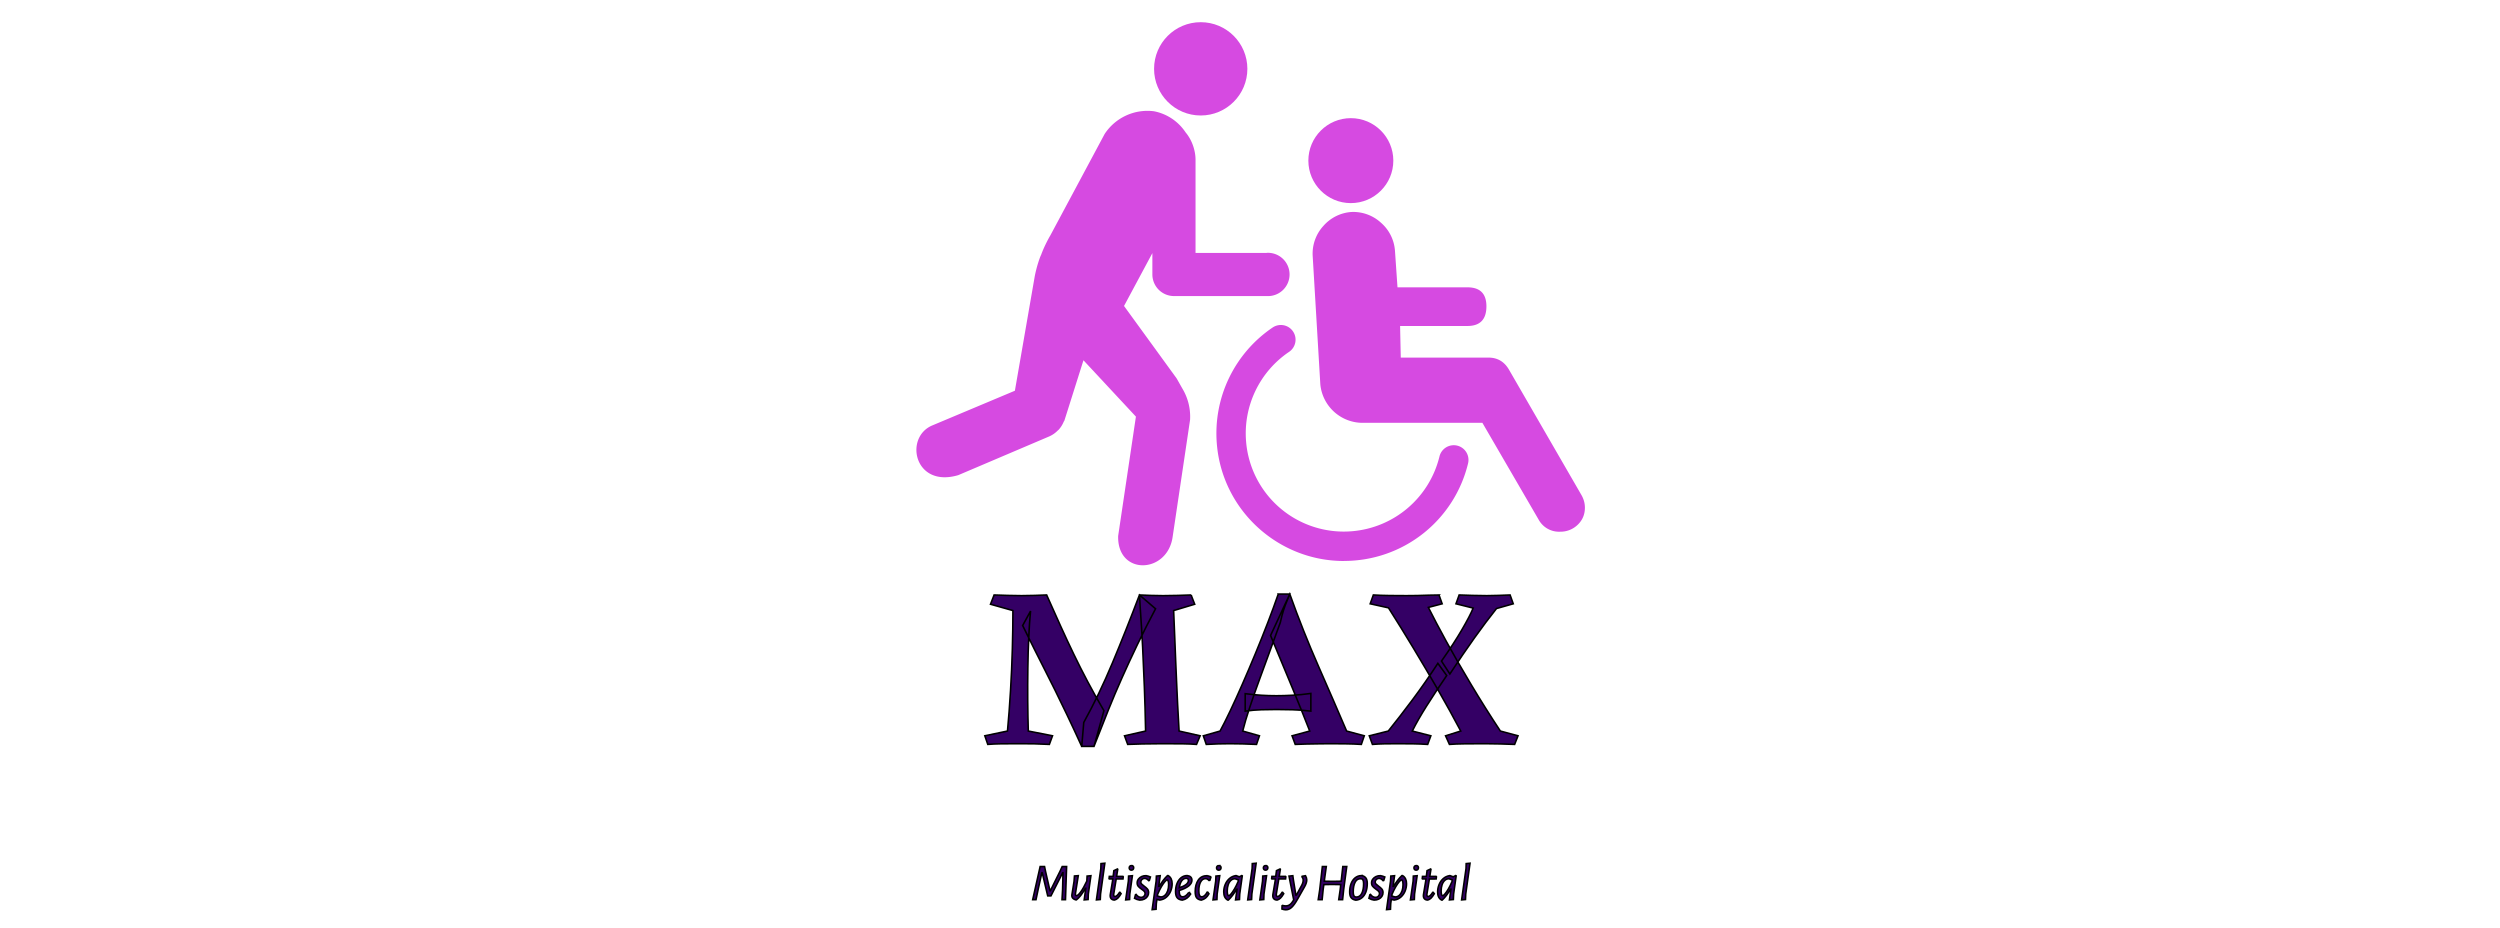 <svg xmlns="http://www.w3.org/2000/svg" xml:space="preserve" width="1500" height="557" data-id="lg_rfL82MFnqONEfGM4oS" data-version="1"><g data-padding="20"><g transform="translate(10 13.23)scale(.953)"><g fill="#340065" stroke="null"><filter id="a" width="156%" height="272%" x="-28%" y="-86%"><feGaussianBlur in="SourceAlpha" stdDeviation="5"/><feOffset dx="2" dy="2" result="oBlur"/><feFlood flood-color="#000" flood-opacity="1"/><feComposite in2="oBlur" operator="in"/><feMerge><feMergeNode/><feMergeNode in="SourceGraphic"/></feMerge></filter><path d="m659.036 529.679-.71 20.87h-2.19l.36-6.36.26-10.63h-.19l-7.38 14.58h-2.05l-3.46-14.58h-.23l-2.31 10.44-1.37 6.55h-2.09l4.7-20.87h2.77l.65 3.16 2.78 12.1h.22l6.1-12.29 1.37-2.97Zm12.89 6 2.41-.23-1.63 11.55-.13 3.46-2.48.22 1.01-7.3h-.23q-1.59 2.74-2.92 4.47-1.32 1.72-2.75 2.83h-.36q-1.14-.26-1.84-.97-.7-.72-.67-1.83l.03-.43 1.34-8.41.26-3.42 2.41-.2-1.73 10.93-.06.68q-.03.49.16.73.2.25.52.25.95 0 2.68-2.38t3.81-6.79Zm11.18-8.09-2.7 19.41-.17 3.46-2.44.22 2.77-19.7.1-3.16Zm7.15 9.92-1.54 9.42-.06.52q0 .49.23.79.22.29.65.29 1.17 0 2.84-2.61h.29l.68.88q-1.14 1.89-2.05 2.77-.91.89-2.06 1.21-1.3 0-2.03-.72-.74-.71-.74-2.02l.07-.78 1.4-8.42.16-1.33h-2.18l-.16-.17.16-1.46h2.41l.46-3.62 2.25-1.05.19.2-.71 4.47h3.98l.19.26-.16 1.37Zm10.2-2.06-1.63 11.55-.13 3.46-2.48.22 1.7-11.84.13-3.16Zm-.55-6.39q.62 0 .99.36.38.36.38 1.01 0 .69-.39 1.11t-1.05.42q-.65 0-1.02-.39-.38-.39-.38-1.04t.39-1.06 1.08-.41Zm9.16 6.36q1.41.26 2.74.82l-.68 2.21-.39.13q-1.27-1.43-2.61-1.43-.98 0-1.68.7t-.7 1.58q0 .72.49 1.24t1.56 1.31q1.4 1.01 2.14 1.87.73.87.73 2.27 0 1.3-.72 2.38-.71 1.07-1.98 1.69-1.28.62-2.91.62-1.69-.22-3.26-1.1l.62-2.32.36-.16q.65.91 1.47 1.38.81.48 1.66.48 1.11 0 1.83-.72.71-.72.71-1.63 0-.85-.53-1.44-.54-.58-1.65-1.33-1.37-.98-2.09-1.81-.72-.84-.72-2.17 0-1.34.77-2.38.77-1.05 2.06-1.64 1.28-.58 2.78-.55Zm13.93-.03q2.48 1.5 2.48 5.12 0 2.38-.88 4.58t-2.63 3.77q-1.74 1.56-4.19 1.92h-.13l-1.76-.39-.36 2.64-.16 3.56-2.48.23 2.51-17.98.16-3.16 2.39-.23-.92 6.72h.36q2.38-4.17 5.15-6.78Zm-4.73 13.43q1.53 0 2.66-1.04 1.12-1.04 1.73-2.79.6-1.74.6-3.86 0-1.63-.29-2.33-.3-.71-.69-.71t-1.35 1.08-2.19 3.13q-1.22 2.06-2.39 4.83l-.17 1.11Zm17.68-2.83.39.03.78 1.01q-1.04 1.6-2.28 2.51-1.24.92-2.81 1.24h-.39q-2.08-.26-3.05-1.53-.96-1.27-.96-3.78 0-2.87.93-5.16.93-2.28 2.54-3.59 1.62-1.3 3.71-1.36l.26.03q1.4.16 2.13.91.74.75.74 1.99 0 1.96-2.02 3.6-2.03 1.65-6.01 2.89 0 2.06.54 3 .54.95 1.68.95.98 0 1.88-.66.89-.65 1.94-2.08Zm-1.67-8.87q-1.66 0-2.82 1.61-1.15 1.62-1.45 4.32 2.81-.91 4.26-2.07t1.45-2.53q0-1.33-1.44-1.33Zm13.31-1.7 2.09.65.19.36-.65 1.93-.52.09q-.62-.65-1.13-.89-.5-.25-1.06-.25-1.95 0-3.09 2.06-1.14 2.05-1.14 5.61 0 2.02.45 2.88.46.87 1.44.87 1.73 0 3.39-2.94l.36.03.75 1.05q-1.01 1.73-2.11 2.61-1.09.88-2.56 1.3h-.39q-1.89-.32-2.75-1.48-.87-1.16-.87-3.9 0-4.37 1.91-7.17 1.91-2.81 5.69-2.81Zm7.86.03-1.63 11.55-.13 3.46-2.48.22 1.7-11.84.13-3.16Zm-.55-6.39q.62 0 .99.36.38.36.38 1.01 0 .69-.39 1.11-.4.42-1.05.42t-1.03-.39q-.37-.39-.37-1.04t.39-1.06 1.08-.41Zm14.44 6.3.3.19-1.6 11.45-.16 3.46-2.48.22.94-6.68h-.32q-2.38 4.17-5.12 6.78h-.46q-2.48-1.4-2.48-5.12 0-2.35.88-4.56.88-2.22 2.6-3.77 1.71-1.55 4.15-1.94h.17l2.02.75Zm-8.21 12.75q.39 0 1.35-1.08t2.18-3.13q1.23-2.05 2.4-4.83l.03-.19.04-.79-2.03-.71q-1.5 0-2.62 1.02-1.13 1.03-1.71 2.78-.59 1.74-.59 3.86 0 1.63.29 2.35.3.72.66.72Zm17.25-20.52-2.71 19.41-.16 3.46-2.45.22 2.77-19.7.1-3.16Zm6.55 7.86-1.63 11.55-.13 3.46-2.48.22 1.7-11.84.13-3.16Zm-.55-6.39q.62 0 .99.36.38.36.38 1.01 0 .69-.39 1.11t-1.05.42q-.65 0-1.02-.39-.38-.39-.38-1.04t.39-1.06 1.08-.41Zm8.25 8.45-1.53 9.42-.07.52q0 .49.23.79.23.29.65.29 1.18 0 2.84-2.61h.29l.69.88q-1.14 1.89-2.06 2.77-.91.89-2.05 1.21-1.3 0-2.04-.72-.73-.71-.73-2.02l.06-.78 1.41-8.42.16-1.33h-2.19l-.16-.17.16-1.46h2.42l.45-3.62 2.25-1.05.2.2-.72 4.47h3.98l.2.26-.17 1.37Zm16.83-2.06q.78 1.44.78 2.64 0 1.86-1.3 4.18l-4.63 8.19q-1.96 3.45-3.61 4.95-1.64 1.5-3.63 1.5-1.08 0-2.45-.45l.07-2.09.29-.2q1.11.3 2.05.3 1.5 0 2.65-.87 1.14-.86 2.34-2.88l-2.96-15.01 2.41-.26.36 2.61 1.56 9.59h.33l3.2-5.87q1.07-1.86 1.07-3.52 0-1.11-.75-2.15l.1-.3Zm23.48-5.77h2.48l-1.92 14.38-.69 6.49h-2.44l.91-6.29.36-3.2-5.55-.1-5.08.1-.43 3-.65 6.49h-2.48l.95-6.29 1.66-14.58h2.48l-1.27 9.23 5.28.1 5.35-.1Zm11.55 5.68h.26q1.79.29 2.69 1.5.9 1.2.9 3.45 0 3-.85 5.32-.85 2.31-2.46 3.67-1.62 1.35-3.84 1.55l-.29-.04q-1.86-.35-2.76-1.56-.89-1.21-.89-3.56 0-2.93.88-5.23t2.52-3.64q1.65-1.33 3.84-1.46Zm-.43 1.98q-2.21 0-3.39 2.25-1.17 2.26-1.17 6.07 0 1.7.45 2.46.46.77 1.54.77 2.18 0 3.36-2.28 1.17-2.29 1.17-6.13 0-1.67-.46-2.4-.45-.74-1.5-.74Zm12.59-1.92q1.4.26 2.74.82l-.68 2.21-.39.13q-1.28-1.43-2.61-1.43-.98 0-1.68.7t-.7 1.58q0 .72.48 1.24.49.52 1.57 1.31 1.4 1.01 2.14 1.87.73.87.73 2.27 0 1.3-.72 2.38-.71 1.07-1.99 1.69-1.27.62-2.9.62-1.7-.22-3.26-1.1l.62-2.32.36-.16q.65.91 1.47 1.38.81.48 1.66.48 1.11 0 1.82-.72.72-.72.72-1.63 0-.85-.54-1.44-.53-.58-1.64-1.33-1.37-.98-2.09-1.81-.72-.84-.72-2.17 0-1.34.77-2.38.77-1.05 2.05-1.64 1.29-.58 2.79-.55Zm13.93-.03q2.48 1.5 2.48 5.12 0 2.38-.88 4.58t-2.63 3.77q-1.74 1.56-4.19 1.92h-.13l-1.76-.39-.36 2.64-.16 3.56-2.48.23 2.51-17.98.16-3.16 2.38-.23-.91 6.72h.36q2.38-4.17 5.15-6.78Zm-4.73 13.43q1.53 0 2.66-1.04 1.12-1.04 1.73-2.79.6-1.74.6-3.86 0-1.63-.29-2.33-.3-.71-.69-.71t-1.35 1.08-2.19 3.13q-1.22 2.06-2.4 4.83l-.16 1.11Zm13.89-13.37-1.63 11.55-.13 3.46-2.48.22 1.7-11.84.13-3.16Zm-.55-6.39q.62 0 .99.36.38.36.38 1.01 0 .69-.39 1.11t-1.05.42q-.65 0-1.02-.39-.38-.39-.38-1.04t.39-1.06 1.08-.41Zm8.25 8.45-1.53 9.42-.07.52q0 .49.23.79.23.29.65.29 1.18 0 2.84-2.61h.29l.69.88q-1.14 1.89-2.06 2.77-.91.89-2.05 1.21-1.31 0-2.04-.72-.73-.71-.73-2.02l.06-.78 1.4-8.42.17-1.33h-2.19l-.16-.17.16-1.46h2.42l.45-3.62 2.25-1.05.2.2-.72 4.47h3.98l.2.26-.17 1.37Zm16.57-2.15.29.19-1.6 11.45-.16 3.46-2.48.22.95-6.68h-.33q-2.38 4.17-5.12 6.78h-.46q-2.47-1.4-2.47-5.12 0-2.35.88-4.56.88-2.22 2.59-3.77t4.16-1.94h.16l2.02.75Zm-8.22 12.75q.39 0 1.35-1.08t2.19-3.13q1.22-2.05 2.39-4.83l.04-.19.03-.79-2.02-.71q-1.5 0-2.63 1.02-1.12 1.03-1.71 2.78-.59 1.74-.59 3.86 0 1.63.3 2.35.29.72.65.72Zm17.25-20.52-2.71 19.41-.16 3.46-2.44.22 2.77-19.7.1-3.16Z" filter="url(#a)" font-family="Alegreya Sans" font-size="32.614" font-style="italic"/></g><path fill="#340065" stroke="null" d="m706.906 360.699 10.12 8.69q-6.42 12.12-11.48 22.67t-9.55 20.59q-4.49 10.05-8.76 20.67-4.28 10.62-8.98 22.74h-7.7l1.28-15.11q9.7-17.53 18.03-37.42 8.34-19.88 17.04-42.83Zm-73.55 19.24 4.99-9.12q-.72 7.13-1.14 16.39-.43 9.27-.57 19.53-.15 10.26-.08 20.45.08 10.2.36 19.18l15.25 2.99-1.99 5.42q-5.28-.29-9.55-.36-4.28-.07-9.84-.07-6.7 0-11.19.07t-8.19.36l-1.86-5.42 14.26-2.99q1.14-12.26 1.92-25.45.79-13.18 1.14-26.15.36-12.98.36-24.24l-14.11-3.99 2.28-5.84q4.56.14 8.48.28 3.92.15 8.76.15 4.28 0 8.41-.15 4.14-.14 7.42-.28 4.7 10.55 8.83 19.67 4.14 9.12 8.27 17.67 4.13 8.56 8.7 17.18 4.56 8.62 10.26 18.32l-6.27 22.52h-7.7q-5.27-11.55-9.34-20.03-4.06-8.48-7.41-15.25t-6.48-12.9q-3.14-6.13-6.49-12.83t-7.48-15.11Zm106.05-19.24 2.28 5.84-13.26 3.99q.43 9.7.71 17.39.29 7.7.57 14.33.29 6.63.57 13.18.29 6.56.65 14.04.35 7.49.92 16.9l13.26 2.99-2.28 5.42q-3.71-.29-8.41-.36-4.71-.07-13.12-.07-7.69 0-12.61.14t-9.19.29l-2-5.42 13.26-2.99q-.29-15.4-.79-28.01-.5-12.62-1.07-24.66-.57-12.05-1.56-25.59l-.43-7.41q3.13.14 6.98.28 3.85.15 7.84.15 4.56 0 9.27-.15 4.7-.14 8.41-.28Zm50.03 25.51 12.11-26.08q8.41 23.52 18.04 45.4 9.62 21.88 17.74 40.84l11.12 2.99-1.85 5.42q-4.42-.29-9.91-.36t-9.91-.07q-2.56 0-6.77.07l-8.33.14q-4.14.07-6.7.22l-2-5.42 11.12-2.99q-4.28-10.98-10.76-26.73-6.49-15.75-13.9-33.43Zm4.85-26.08h7.26q-.99 2.56-1.92 4.7t-1.92 5.13q-1 3-2.14 8.13-2.71 7.41-6.06 16.6-3.35 9.2-6.84 18.68t-6.34 18.1q-2.86 8.62-4.42 14.9l10.54 2.99-1.85 5.42q-9.12-.43-16.82-.43-7.13 0-14.82.43l-1.86-5.42 10.55-2.99q2.71-4.99 6.35-12.62 3.63-7.63 7.69-16.89 4.07-9.27 8.2-19.24 4.13-9.98 7.84-19.6 3.7-9.62 6.56-17.89Zm20.52 62.57v11.12q-6.13-.71-11.62-.85-5.48-.15-10.05-.15-4.84 0-9.47.15-4.64.14-10.2.85v-10.97q5.56.71 10.2.99 4.63.29 9.47.29 4.57 0 10.05-.29 5.49-.28 11.62-1.14Zm80.68-62 1.99 5.56-8.69 2.28q4.42 8.84 11.33 21.45 6.91 12.62 15.61 27.15 8.69 14.54 18.39 29.23l11.12 2.99-2.14 5.42q-4.28-.15-8.91-.29t-9.77-.14q-6.98 0-12.82.07-5.85.07-9.55.36l-2.43-5.42 9.55-2.99q-6.7-12.69-14.32-25.95-7.63-13.25-15.54-26.37-7.91-13.11-15.61-25.23l-11.54-2.56 1.99-5.56q4.28.28 10.27.36 5.98.07 10.54.07 3 0 6.77-.07 3.78-.08 7.49-.22 3.7-.14 6.27-.14Zm-.71 43.05 5.56 7.69q-7.13 10.41-12.62 19.1-5.49 8.7-9.05 15.83l11.69 2.99-2 5.42q-4.56-.29-8.98-.36t-10.12-.07q-4.56 0-8.19.07-3.64.07-7.49.36l-1.99-5.42 11.97-2.99q7.13-8.84 15.18-19.6 8.05-10.77 16.04-23.02Zm7.55 6.7-5.27-8.13q7.84-11.12 12.9-19.81 5.06-8.7 7.05-13.54l-10.83-2.71 2-5.56q4.56.14 8.33.28 3.78.15 9.06.15 3.84 0 7.34-.15 3.49-.14 7.34-.28l1.99 5.56-10.55 2.99q-6.7 8.41-13.82 18.39-7.13 9.98-15.54 22.81Z" font-family="Alkalami" font-size="142.541"/><circle cx="88.152" cy="-27.875" r="6.83" fill="#d64ae1" transform="matrix(4.3 0 0 4.3 366.417 149.321)"/><circle cx="88.152" cy="-27.875" r="6.22" fill="#d64ae1" transform="matrix(4.3 0 0 4.3 460.931 207.113)"/><path fill="#d64ae1" d="M984.94 297.393q2.408 3.999 2.408 8.342 0 6.45-4.558 10.793a15.48 15.48 0 0 1-10.965 4.343 14.62 14.62 0 0 1-13.588-7.568l-35.432-60.974h-74.906a26.79 26.79 0 0 1-27.133-24.295l-4.816-80.926a25.8 25.8 0 0 1 6.75-18.748 25.8 25.8 0 0 1 17.545-8.772 25.8 25.8 0 0 1 18.748 6.794 25.8 25.8 0 0 1 8.772 17.544l1.59 23.091h44.033q11.954 0 11.954 11.954 0 12.384-11.954 12.384H870.99l.43 19.909h55.34q8.386.043 12.772 7.568ZM787.01 145.345h-44.805V86.65c0-4.902-1.72-11.782-6.235-17.157a30.96 30.96 0 0 0-19.952-13.33 32.25 32.25 0 0 0-31.046 14.319l-34.185 63.855c-1.634 2.752-4.3 7.998-5.805 12.255-.731 1.333-2.838 7.31-4.042 13.674l-12.47 71.853-52.202 21.93c-17.63 7.654-11.094 39.388 16.555 31.218l57.276-24.381q3.01-1.333 5.246-3.612l.688-.602a17.2 17.2 0 0 0 3.225-5.16l.344-.473 12.04-38.098 33.024 35.475-11.18 75.121c-.688 25.198 31.304 23.994 34.357.215l10.922-73.315a34.4 34.4 0 0 0-4.902-19.78l-3.57-6.321-33.11-45.58 17.846-33.282v13.459a13.63 13.63 0 0 0 13.588 13.588h58.394a13.631 13.631 0 1 0 0-27.219"/><path fill="#d64ae1" d="M835.6 339.318c-41.28 0-76.54-31.82-79.98-73.702a80.41 80.41 0 0 1 35.089-73.272 9.249 9.249 0 1 1 10.32 15.351 61.92 61.92 0 0 0-27.004 56.33 61.705 61.705 0 0 0 66.779 56.545 61.92 61.92 0 0 0 54.997-47.128 9.262 9.262 0 0 1 18.017 4.3 80.24 80.24 0 0 1-78.217 61.533"/></g><path fill="transparent" stroke="transparent" d="M539.5 0h421v557h-421z"/></g></svg>